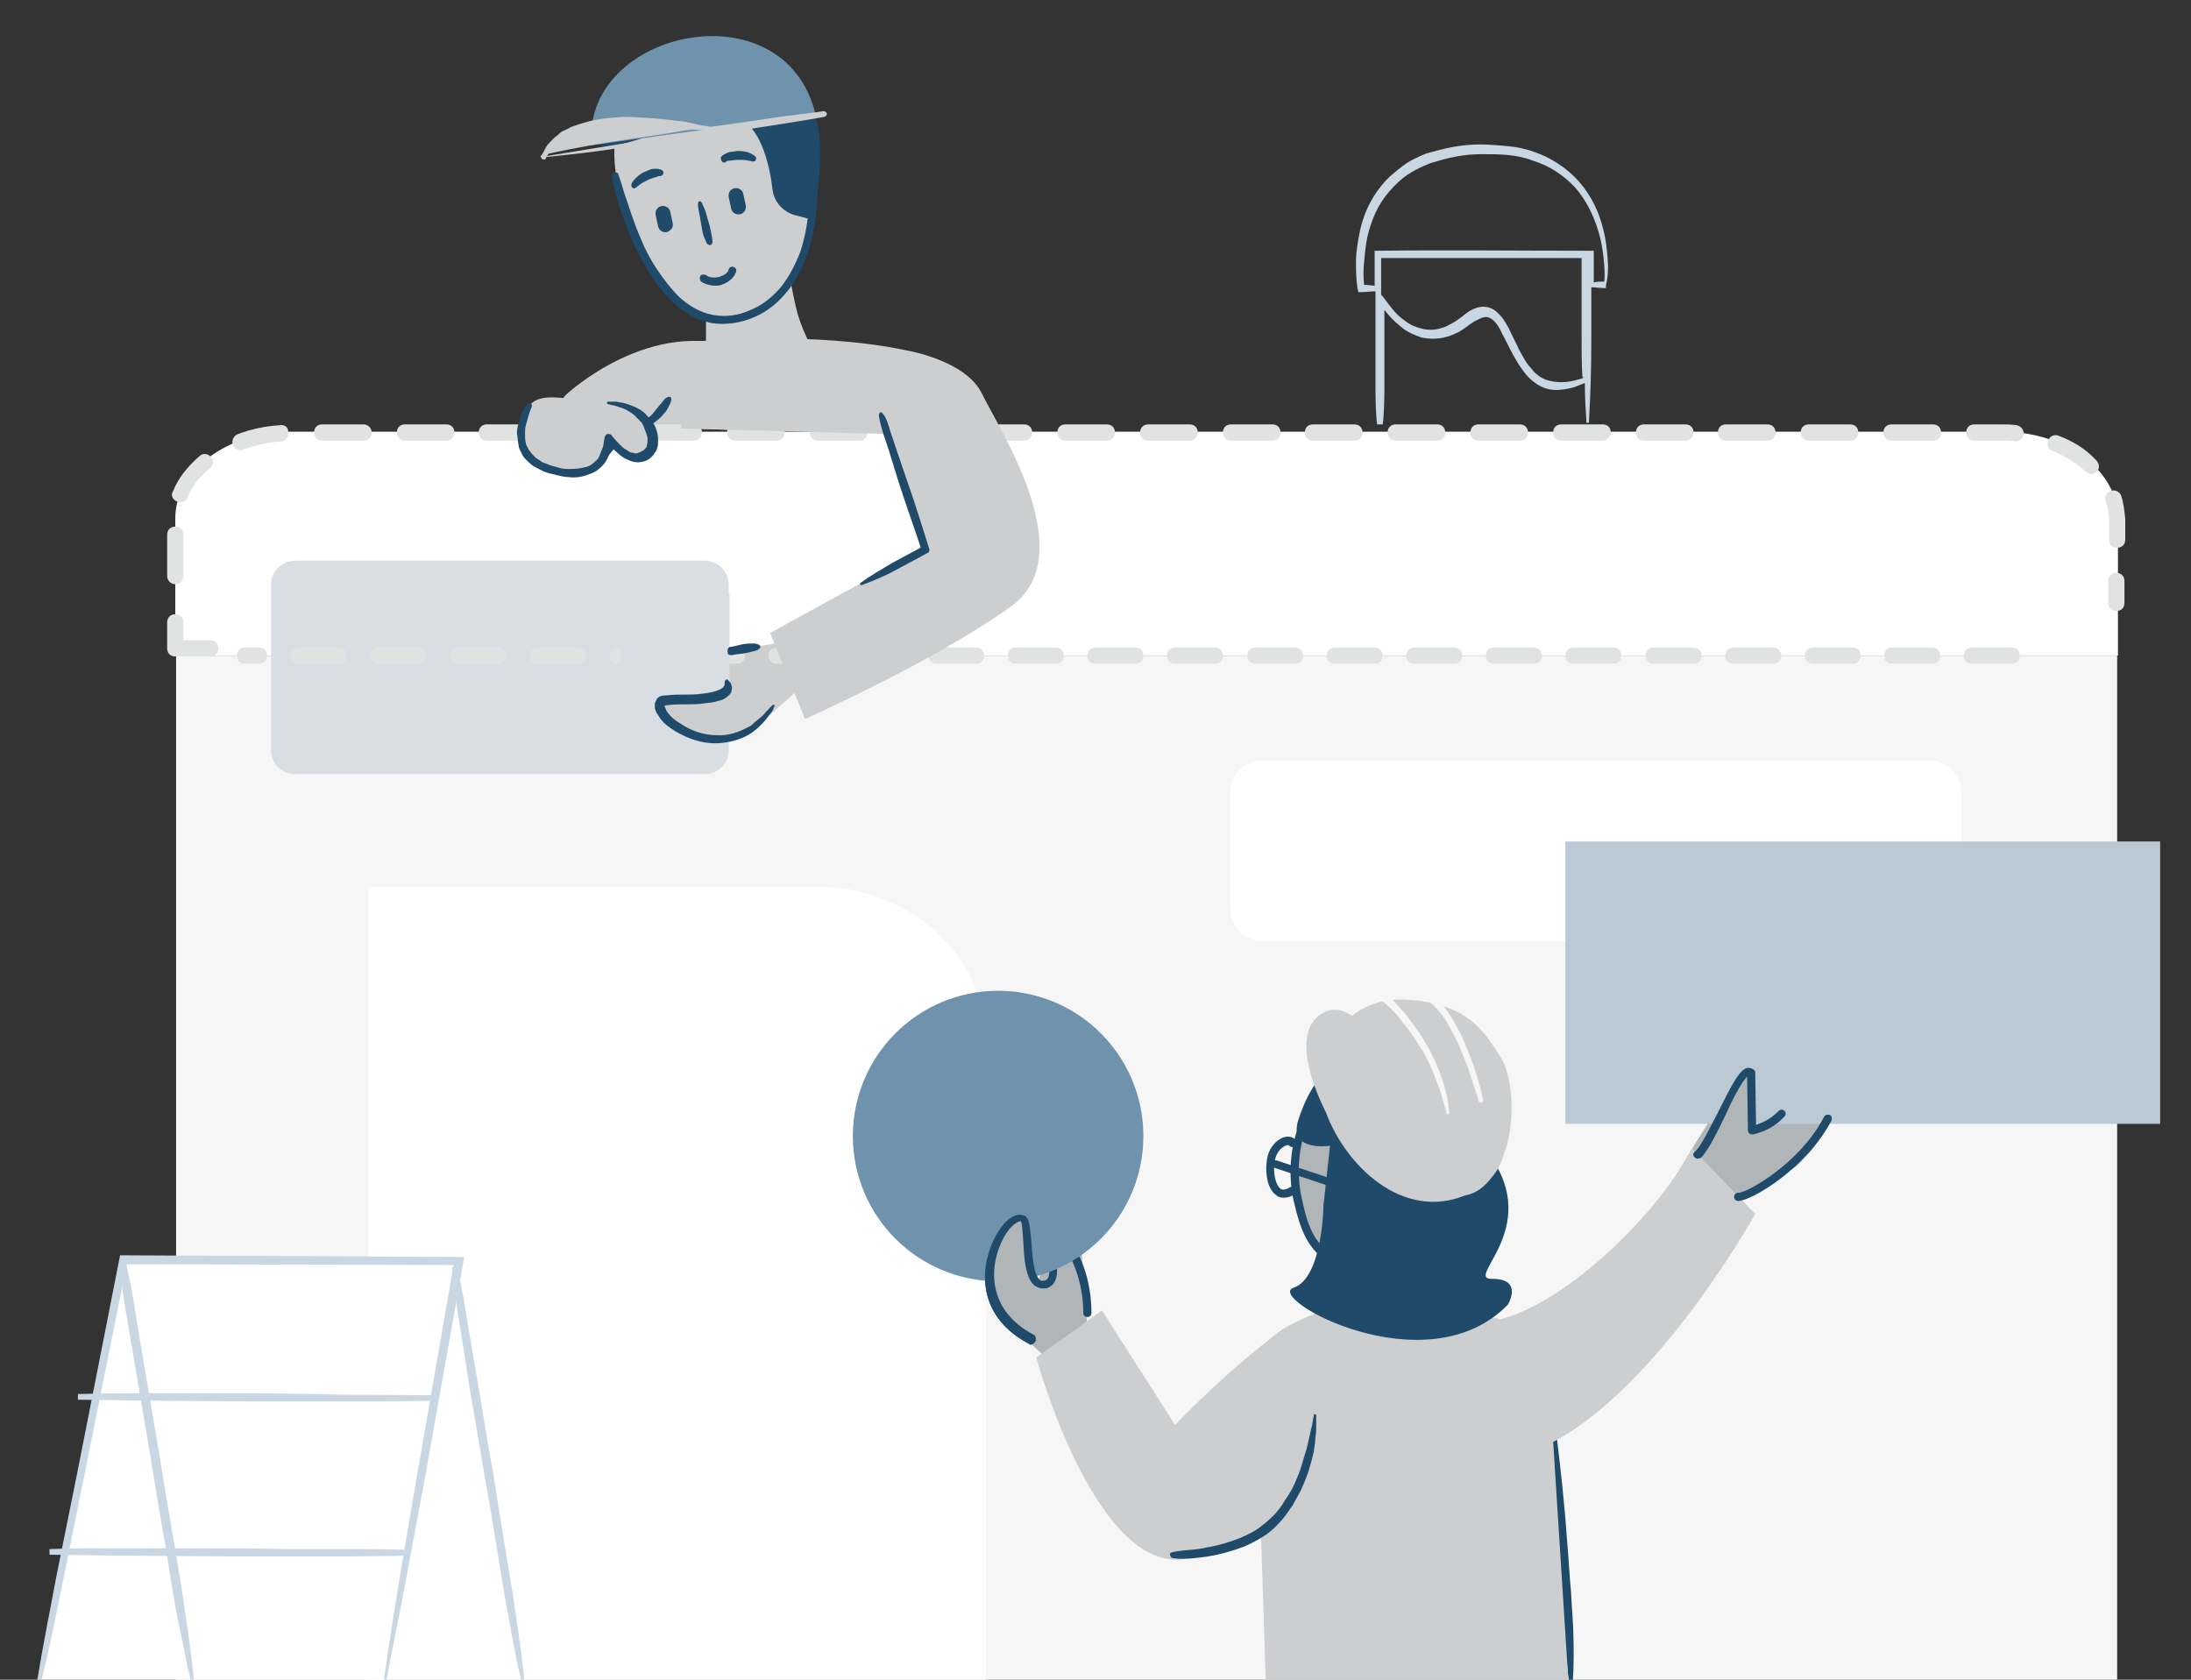 <svg id="Layer_1" xmlns="http://www.w3.org/2000/svg" viewBox="0 0 270 207"><rect x="0" y="0" width="270" height="207" fill="#333333" stroke="none"/><style>.st0{fill:#F6F6F6}.st1{fill:#fff}.st2{fill:#CCCED0}.st3{fill:#D8DEE4}.st4{fill:#CCCED0}.st5{fill:#204A69}.st6{fill:#E1E2E2}.st7{fill:#c9d7e2}.st8{fill:none}.st9{fill:#B0B5B8}.st12{fill:#204A69}.st13{fill:#204A69}</style><path class="st0" d="M21.7 207.4V80.8h239.2v126.6H21.7z"/><path class="st1" d="M21.6 80.8V63.9c0-5.9 6.4-10.7 14.3-10.7h210.8c7.9 0 14.3 4.8 14.3 10.7v16.9H21.6z"/><path class="st2" d="M69.8 48.6s10.5-9.8 21.6-5.5l1.9 10-24.9-.9s.5-2.9 1.4-3.6z"/><path class="st3" d="M89.8 92.4c0 1.7-1.3 3-3 3H36.4c-1.7 0-3-1.3-3-3V72.1c0-1.7 1.3-3 3-3h50.4c1.7 0 3 1.3 3 3v20.3z"/><path class="st4" d="M98.7 84.7l-4.6 4.1-5.7-4.6-4.3-.5.2-.8.4-1.2 5-1.4 9.2-1.6.9 5.8-1.1.2z"/><path class="st4" d="M89.2 84.9c.6 2.9-7.3.9-7.8 1.8-1.1 2 8.3 8.8 13.9.5M96.9 30.6s1 11.2 4 13.3L87 46.2v-8l9.9-7.6z"/><path class="st1" d="M237.7 93.7h-82.1c-2.2 0-4 1.8-4 4V112c0 2.2 1.8 4 4 4h82.1c2.2 0 4-1.8 4-4V97.7c0-2.2-1.8-4-4-4zM100.8 109.3H45.4V175.5h-.3v31.9h76.4V128.2c-.1-10.4-9.3-18.9-20.7-18.9z"/><path class="st5" d="M191.1 172.1s.2.5.3 1.5c.2 1 .3 2.3.5 4 .4 3.3.9 7.7 1.2 12.1.2 2.2.3 4.4.5 6.5.1 2.1.3 4 .3 5.7.1 3.3-.1 5.6-.1 5.6 0 .1-.1.2-.2.2s-.1-.1-.2-.1c0 0-.1-.6-.2-1.5 0-.5-.1-1.1-.2-1.7-.1-.7-.1-1.4-.2-2.3-.1-1.7-.2-3.6-.4-5.7s-.3-4.3-.5-6.5-.4-4.4-.6-6.5c-.2-2.1-.4-4-.6-5.6-.2-1.7-.3-3-.4-4-.1-1 0-1.5 0-1.5 0-.2.2-.3.4-.3.2-.2.4-.1.4.1z"/><path class="st6" d="M56 53.3c0-.6-.4-1-1-1h-5.1c-.6 0-1 .4-1 1s.4 1 1 1H55c.5 0 1-.4 1-1zM66.1 53.3c0-.6-.4-1-1-1H60c-.6 0-1 .4-1 1s.4 1 1 1h5.1c.6 0 1-.4 1-1zM44.8 52.3h-5.1c-.6 0-1 .4-1 1s.4 1 1 1h5.1c.6 0 1-.4 1-1s-.5-1-1-1zM147.6 53.3c0-.6-.4-1-1-1h-5.1c-.6 0-1 .4-1 1s.4 1 1 1h5.1c.5 0 1-.4 1-1zM167.9 53.3c0-.6-.4-1-1-1h-5.1c-.6 0-1 .4-1 1s.4 1 1 1h5.1c.6 0 1-.4 1-1zM157.8 53.3c0-.6-.4-1-1-1h-5.1c-.6 0-1 .4-1 1s.4 1 1 1h5.1c.5 0 1-.4 1-1zM34.5 52.4c-1.8.1-3.6.5-5.2 1.1-.5.2-.8.8-.6 1.3.1.4.5.7.9.7.1 0 .2 0 .3-.1 1.5-.5 3.1-.9 4.7-1 .6 0 1-.5.9-1.1.1-.6-.4-1-1-.9zM137.4 53.3c0-.6-.4-1-1-1h-5.1c-.6 0-1 .4-1 1s.4 1 1 1h5.1c.6 0 1-.4 1-1zM70.2 54.3h5.1c.6 0 1-.4 1-1s-.4-1-1-1h-5.1c-.6 0-1 .4-1 1s.5 1 1 1zM90.6 54.3h5.1c.6 0 1-.4 1-1s-.4-1-1-1h-5.1c-.6 0-1 .4-1 1s.4 1 1 1zM111 54.3h5.1c.6 0 1-.4 1-1s-.4-1-1-1H111c-.6 0-1 .4-1 1s.4 1 1 1zM100.8 54.3h5.1c.6 0 1-.4 1-1s-.4-1-1-1h-5.1c-.6 0-1 .4-1 1s.4 1 1 1zM121.1 54.3h5.1c.6 0 1-.4 1-1s-.4-1-1-1h-5.1c-.6 0-1 .4-1 1s.5 1 1 1zM80.4 54.3h5.1c.6 0 1-.4 1-1s-.4-1-1-1h-5.1c-.6 0-1 .4-1 1s.5 1 1 1zM21.8 61.8c.1 0 .3.1.4.1.4 0 .8-.2.9-.6.5-1.3 1.5-2.6 2.8-3.6.4-.4.5-1 .1-1.4-.4-.4-1-.5-1.4-.1-1.5 1.3-2.7 2.8-3.3 4.4-.3.4 0 1 .5 1.2zM21.6 72c.6 0 1-.4 1-1v-5.1c0-.6-.4-1-1-1s-1 .4-1 1V71c0 .5.4 1 1 1zM178.1 53.3c0-.6-.4-1-1-1H172c-.6 0-1 .4-1 1s.4 1 1 1h5.1c.6 0 1-.4 1-1zM208.7 53.3c0-.6-.4-1-1-1h-5.1c-.6 0-1 .4-1 1s.4 1 1 1h5.1c.5 0 1-.4 1-1zM248.5 52.4c-.6-.1-1.3-.1-1.9-.1h-3.3c-.6 0-1 .4-1 1s.4 1 1 1h3.3c.6 0 1.1 0 1.7.1h.1c.5 0 .9-.4 1-.9 0-.6-.4-1-.9-1.1zM238.2 52.3h-5.1c-.6 0-1 .4-1 1s.4 1 1 1h5.1c.6 0 1-.4 1-1s-.4-1-1-1zM228 54.3c.6 0 1-.4 1-1s-.4-1-1-1h-5.1c-.6 0-1 .4-1 1s.4 1 1 1h5.1zM217.8 54.3c.6 0 1-.4 1-1s-.4-1-1-1h-5.1c-.6 0-1 .4-1 1s.4 1 1 1h5.1zM198.5 53.3c0-.6-.4-1-1-1h-5.1c-.6 0-1 .4-1 1s.4 1 1 1h5.1c.5 0 1-.4 1-1zM260.8 70.6c-.6 0-1 .4-1 1v2.7c0 .6.4 1 1 1s1-.4 1-1v-2.7c0-.6-.4-1-1-1zM188.3 53.3c0-.6-.4-1-1-1h-5.1c-.6 0-1 .4-1 1s.4 1 1 1h5.1c.6 0 1-.4 1-1zM253.7 53.7c-.5-.2-1.1 0-1.3.6-.2.5 0 1.1.6 1.3 1.5.6 2.9 1.5 4 2.5.2.2.4.3.7.3.3 0 .5-.1.7-.3.4-.4.3-1-.1-1.4-1.3-1.4-2.8-2.3-4.6-3zM261.4 61.1c-.2-.5-.7-.8-1.3-.6-.5.2-.8.7-.6 1.3.2.7.4 1.5.4 2.2v2.5c0 .6.4 1 1 1s1-.4 1-1V64c-.1-1-.2-2-.5-2.9zM179.2 79.8h-4.9c-.6 0-1 .4-1 1s.4 1 1 1h4.9c.6 0 1-.4 1-1s-.4-1-1-1zM51.5 79.8h-4.9c-.6 0-1 .4-1 1s.4 1 1 1h4.9c.6 0 1-.4 1-1s-.4-1-1-1zM41.7 79.8h-4.9c-.6 0-1 .4-1 1s.4 1 1 1h4.9c.6 0 1-.4 1-1s-.4-1-1-1zM31.9 79.8h-1.7c-.6 0-1 .4-1 1s.4 1 1 1h1.7c.6 0 1-.4 1-1s-.4-1-1-1zM61.4 79.8h-4.9c-.6 0-1 .4-1 1s.4 1 1 1h4.9c.6 0 1-.4 1-1s-.5-1-1-1zM247.9 79.8H243c-.6 0-1 .4-1 1s.4 1 1 1h4.9c.6 0 1-.4 1-1s-.4-1-1-1zM238.1 79.8h-4.9c-.6 0-1 .4-1 1s.4 1 1 1h4.9c.6 0 1-.4 1-1s-.4-1-1-1zM228.3 79.8h-4.9c-.6 0-1 .4-1 1s.4 1 1 1h4.9c.6 0 1-.4 1-1s-.4-1-1-1zM218.5 79.8h-4.9c-.6 0-1 .4-1 1s.4 1 1 1h4.9c.6 0 1-.4 1-1s-.5-1-1-1zM139.9 79.8H135c-.6 0-1 .4-1 1s.4 1 1 1h4.9c.6 0 1-.4 1-1s-.4-1-1-1zM130.1 79.8h-4.9c-.6 0-1 .4-1 1s.4 1 1 1h4.9c.6 0 1-.4 1-1s-.4-1-1-1zM198.8 79.8h-4.9c-.6 0-1 .4-1 1s.4 1 1 1h4.9c.6 0 1-.4 1-1s-.4-1-1-1zM149.7 79.8h-4.9c-.6 0-1 .4-1 1s.4 1 1 1h4.9c.6 0 1-.4 1-1s-.4-1-1-1zM189 79.8h-4.9c-.6 0-1 .4-1 1s.4 1 1 1h4.9c.6 0 1-.4 1-1s-.4-1-1-1zM169.4 79.8h-4.9c-.6 0-1 .4-1 1s.4 1 1 1h4.9c.6 0 1-.4 1-1s-.5-1-1-1zM159.6 79.8h-4.9c-.6 0-1 .4-1 1s.4 1 1 1h4.9c.6 0 1-.4 1-1s-.5-1-1-1zM110.5 79.8h-4.9c-.6 0-1 .4-1 1s.4 1 1 1h4.9c.6 0 1-.4 1-1s-.5-1-1-1zM81 79.8h-4.9c-.6 0-1 .4-1 1s.4 1 1 1H81c.6 0 1-.4 1-1s-.4-1-1-1zM120.3 79.8h-4.9c-.6 0-1 .4-1 1s.4 1 1 1h4.9c.6 0 1-.4 1-1s-.5-1-1-1zM90.8 79.8h-4.9c-.6 0-1 .4-1 1s.4 1 1 1h4.9c.6 0 1-.4 1-1s-.4-1-1-1zM71.2 79.8h-4.9c-.6 0-1 .4-1 1s.4 1 1 1h4.9c.6 0 1-.4 1-1s-.5-1-1-1zM208.7 79.8h-4.9c-.6 0-1 .4-1 1s.4 1 1 1h4.9c.6 0 1-.4 1-1s-.5-1-1-1zM100.6 79.8h-4.9c-.6 0-1 .4-1 1s.4 1 1 1h4.9c.6 0 1-.4 1-1s-.4-1-1-1zM25.9 78.9h-3.3v-2.2c0-.6-.4-1-1-1s-1 .4-1 1v3.2c0 .6.4 1 1 1h4.3c.6 0 1-.4 1-1s-.4-1-1-1z"/><g><path class="st1" d="M5 207.1l10.3-51.7 41.3.1-9.1 51.7"/><path class="st7" d="M4.6 207c.7-4.3 1.6-8.7 2.4-13l2.6-12.9 5.1-25.9.1-.5h.5l41.3.2h.6l-.1.6-4.6 25.9-2.4 12.9c-.8 4.3-1.7 8.6-2.5 12.9l-.3-.1c.6-4.3 1.3-8.7 2-13l2.2-12.9 4.5-25.9.5.6-41.3-.1.5-.4-5.2 25.9-2.6 12.9c-.9 4.3-1.7 8.6-2.8 12.9l-.5-.1z"/><path class="st7" d="M46.7 171.9c-2.1 0-4.5 0-7-.1-2.6 0-5.3-.1-8.1-.1H16.5c-4.1 0-6.9.1-6.9.1v.7s2.7 0 6.9.1c4.1 0 9.6.1 15.1.1h15.1c4.1 0 6.9-.1 6.9-.1v-.7c0 .1-2.8 0-6.9 0zM36.4 190.9c-2.6 0-5.4-.1-8.1-.1H13c-4.2 0-6.9.1-6.9.1v.7s2.8 0 6.9.1c4.2 0 9.7.1 15.3.1h15.2c4.2 0 6.9-.1 6.9-.1v-.7s-2.8-.1-6.9-.1h-7.1z"/></g><g><path class="st9" d="M206.6 144.8s7.4-13 9.3-12.6l.1 7c2.4-.8 4.3-2.6 5.3-4.9 2.3-4.2 8.8 1.2 0 9.5-9.2 4.7-12 7.3-12 7.3m-32.6 1.8v10.7l-10.1-.5V156s-8.4-2.4-7-12.4l1.1-5.8"/></g><g><path class="st9" d="M130.3 168.6l-4.9-4.5 4.2-10.5 3.6-.6.8 10.8-3.7 4.8z"/></g><g><path class="st5" d="M127 165.7c-.1 0-.2 0-.2-.1-6.1-3.2-6.2-8.8-4.4-12.7 1.1-2.3 2.6-3.6 3.8-3.1.6.2.7 1.1.9 3.2.1 1.7.3 4.3 1.1 4.8.1.1.3.1.6 0 .6-.2.6-1.3.4-2.7-.1-1.3-.3-2.7.9-2.9.5-.1.9.1 1.4.5 1.5 1.3 3 4.9 3 9.1 0 .3-.2.5-.5.5s-.5-.2-.5-.5c0-3.7-1.4-7.2-2.7-8.3-.2-.2-.5-.3-.6-.3-.2 0-.1 1.2 0 1.8.1 1.4.3 3.2-1.1 3.7-.7.2-1.2 0-1.5-.1-1.2-.8-1.4-3.3-1.5-5.6-.1-.9-.1-2.1-.3-2.4-.5-.1-1.6.8-2.4 2.6-1.6 3.5-1.5 8.5 4 11.4.2.1.3.4.2.7-.2.3-.4.4-.6.4zm-1.3-15c.1 0 .1 0 0 0 .1 0 .1 0 0 0z"/></g><g><circle cx="123" cy="140" r="17.9" fill="#6F93AD"/></g><g><path d="M192.9 103.7h73.3v34.8h-73.3v-34.8z" fill="#BBC9D5"/></g><g><path class="st5" d="M167.1 160.8c-.2 0-.5-.2-.5-.4l-.5-4.1c-4.7-.9-5.8-4.5-6.7-8.4-1.4-6.6 1.2-14.3 8-16 5.2-1.2 9.8.7 11.2 4.6 1.5 4 2.8 7.8 2.8 9.1 0 .3-.2.5-.5.5s-.5-.2-.5-.5c0-1.3-1.7-6-2.7-8.8-1.2-3.5-5.4-5.1-10.1-4-6.2 1.5-8.5 8.7-7.2 14.8.8 3.8 1.8 7 6.2 7.7.2 0 .4.2.4.4l.5 4.4c.1.5-.1.7-.4.7z"/></g><g><path class="st9" d="M128.8 158.3c-3 1-1.9-7.7-2.9-8.1-2.3-.9-8.4 10 1.1 14.9"/><path class="st5" d="M127 165.7c-.1 0-.2 0-.2-.1-6.1-3.2-6.2-8.8-4.4-12.7 1.1-2.3 2.6-3.6 3.8-3.1.6.2.7 1.1.9 3.2.1 1.7.3 4.3 1.1 4.8.1.1.3.1.6 0s.5.1.6.3-.1.5-.3.6c-.7.2-1.2 0-1.5-.2-1.2-.8-1.4-3.3-1.5-5.6-.1-.9-.1-2.1-.3-2.4-.5 0-1.6.8-2.4 2.6-1.6 3.5-1.5 8.5 4 11.4.2.1.3.4.2.7-.2.4-.4.5-.6.5zm-1.2-15z"/></g><g><path class="st2" d="M216.3 149.6l-7.8-8.1c-3.8 7.6-15.2 19-23.7 21.1-.2-.1-.4-.2-.6-.2-2.8-1-18.4-2.1-22.2-.5-2.4 1-4 1.8-5.1 2.8-4.3 3.3-8.3 7-12.1 10.9l-9-14.1-8.1 5.8s6.9 25.4 17.6 24.9c3.5-.3 7-1.2 10.1-2.8l.6 18.2h37.3l-1.9-29.9c13.2-7 24.9-28.1 24.9-28.1z"/></g><g><path class="st9" d="M209.2 142.3c1.9-1.6 5.3-11.6 6.6-10.1l.1 7c1.4-.3 2.7-1 3.6-2"/><path class="st5" d="M209.2 142.8c-.1 0-.3-.1-.4-.2-.2-.2-.2-.5.1-.7.7-.6 1.8-2.9 2.8-4.8 1.7-3.4 2.7-5.4 3.7-5.5.3 0 .6.1.8.3.1.1.1.2.1.3l.1 6.4c1.1-.3 2-.9 2.8-1.7.2-.2.5-.2.7 0 .2.2.2.5 0 .7-1 1.1-2.4 1.9-3.9 2.2-.1 0-.3 0-.4-.1-.1-.1-.2-.2-.2-.4l-.1-6.6c-.7.6-2 3.2-2.7 4.8-1.1 2.3-2.2 4.4-3 5.2-.2 0-.3.1-.4.1z"/></g><g><path class="st5" d="M214.2 148c-.3 0-.5-.2-.5-.5s.2-.5.5-.5c1.1 0 7.6-3.6 10.6-9.4.1-.2.4-.3.7-.2.2.1.3.4.2.7-3.2 6-9.9 9.9-11.5 9.9z"/></g><g><path class="st12" d="M160 138c-1.3 4 3.9 3.2 3.9 3.2l-.8 7.3c0 1.7 1 3.3 2.5 4.2 2.2 1.2 5.5 3.2 9.7 2.3 8.4-1.9 8.3-21.2 2.1-23.5-6.9-2.5-14.1-3.8-17.4 6.5z"/></g><g><path class="st5" d="M158.2 147.6c-.4 0-.7-.1-.9-.3-1.1-.7-1.4-2.6-1.2-4.2.2-1.8 1.4-2.8 2.3-3 .6-.1 1.1.1 1.3.5.1.2.1.5-.2.7-.2.1-.5.1-.7-.2 0 0-.2 0-.4.1-.5.2-1.1.8-1.3 1.8h.2l7.8 2.6c.3.1.4.4.3.6s-.4.4-.6.3l-7.8-2.6c0 1.2.3 2.2.8 2.6.3.2.7.1 1.2-.2.2-.1.5-.1.7.1.1.2.1.5-.1.7-.5.4-1 .5-1.4.5z"/></g><g><path class="st7" d="M56.3 156.1s.2.8.5 2.2c.3 1.4.6 3.4 1 5.8s.9 5.2 1.4 8.2c.5 3 1 6.2 1.6 9.4.5 3.2 1 6.4 1.5 9.4s1 5.8 1.3 8.2c.4 2.4.6 4.4.8 5.8.2 1.4.2 2.2.2 2.2l-.3.1s-.2-.8-.5-2.2c-.3-1.4-.7-3.4-1.1-5.8-.5-2.4-.9-5.2-1.4-8.2-.5-3-1-6.2-1.6-9.4-.5-3.2-1.1-6.4-1.6-9.4s-.9-5.8-1.3-8.2c-.4-2.4-.7-4.4-.9-5.8-.2-1.4-.2-2.2-.2-2.2l.6-.1z"/></g><g><path class="st7" d="M15.5 155.6s.2.8.5 2.2c.3 1.4.6 3.4 1 5.9.4 2.4.9 5.3 1.4 8.3.5 3 1.1 6.3 1.6 9.5s1.1 6.5 1.6 9.5 1 5.9 1.3 8.3c.4 2.4.6 4.5.8 5.9.2 1.4.2 2.2.2 2.2l-.3.1s-.2-.8-.5-2.2c-.3-1.4-.7-3.4-1.2-5.8s-.9-5.3-1.4-8.3c-.5-3-1.1-6.3-1.6-9.5s-1.1-6.5-1.6-9.5-1-5.9-1.4-8.3c-.4-2.4-.8-4.4-.9-5.9-.2-1.4-.2-2.2-.2-2.2l.7-.2z"/></g><g><path class="st12" d="M163.1 148.5s-.1 9-3.7 10.2c-3.6 1.2 16.3 12.4 26.4 2.1 0 0 2-3.2-1.9-3.2-3.6.1 6.2-6.1-.3-15.2l-20.5 6.1z"/></g><path class="st2" d="M185.1 130.6c-2.2-3.7-4.5-7-11.8-7.4-3-.2-5.2.8-6.7 2-1.1-.8-2.4-1.1-3.7-.3-4.3 2.6-.1 11 .5 12.2 2.4 6.5 9.4 13.4 17.2 10.2 1.3-.2 2.4-1.1 3.3-2.3.7-.8 1.1-1.7 1.4-2.7.1-.4.3-.8.4-1.2 1-3.7.6-8.4-.6-10.5z"/><path class="st0" d="M181.8 132c-.4-1.3-.9-2.5-1.4-3.7-.5-1.2-1.2-2.4-1.9-3.5-.8-1.1-1.7-2.2-3.2-2.7h-.2l-5.2-.1h-1.3l1.1.8c.2.2.5.4.8.7.3.2.5.5.8.7.5.5 1 1 1.4 1.6.5.6.9 1.1 1.3 1.7l.6.9.6.9c.4.6.7 1.3 1 1.9.3.7.6 1.3.8 2 .1.3.3.7.4 1l.3 1 .6 2.1h.3c-.1-.7-.1-1.5-.3-2.2-.2-.7-.3-1.4-.6-2.1-.2-.7-.5-1.4-.8-2.1-.3-.7-.6-1.3-1-2-.2-.3-.4-.6-.6-1l-.6-.9c-.4-.6-.9-1.2-1.3-1.8-.5-.6-1-1.1-1.5-1.7l-.7-.7 3.9.1c1.1.4 1.9 1.3 2.7 2.3.7 1 1.3 2.2 1.9 3.4.5 1.2 1 2.4 1.4 3.6.4 1.2.8 2.5 1.2 3.7l.5-.1c-.2-1.3-.6-2.6-1-3.8z"/><g><path class="st4" d="M100 23.8c.2 11.6-6.6 15-9.2 15.6-4.8 1-11.9-5.4-14.1-14.7 0 0-6.5-17.3 13.7-16.5 7.7.3 9.6 15.6 9.6 15.6z"/><path class="st13" d="M76.2 21.5s.3.8.7 2.2c.5 1.4 1.1 3.5 2.1 5.8.5 1.2 1.1 2.4 1.9 3.6.8 1.2 1.7 2.4 2.8 3.5 1.1 1 2.5 1.9 4.1 2.2 1.5.3 3.2.1 4.7-.6 1.5-.6 2.8-1.7 3.8-2.9 1-1.3 1.7-2.7 2.3-4.2 1-3 1.2-6 1.2-8.5s-.3-4.7-.5-6.1c-.1-.7-.2-1.3-.3-1.7.1-.6 0-.8 0-.8 0-.1 0-.2.1-.2s.2 0 .2.1c0 0 .3.8.6 2.3.2.7.3 1.6.5 2.7.2 1 .3 2.2.3 3.5.1 2.6-.1 5.7-1.2 8.9-.6 1.6-1.3 3.1-2.4 4.5-1.1 1.4-2.5 2.6-4.2 3.3-1.6.7-3.5 1-5.3.7-1.8-.4-3.4-1.3-4.6-2.5-1.2-1.1-2.2-2.4-3-3.7-.8-1.3-1.4-2.6-2-3.7-1-2.4-1.7-4.5-2.1-5.9-.4-1.5-.5-2.3-.5-2.3 0-.2.1-.3.3-.4.3-.1.5 0 .5.2z"/><path class="st13" d="M82.9 8.5c-7.4 1.7-11.6 6.6-9.4 9.1 2 2.2 14.3-5.2 18-2.8 2.4 1.5 3.4 5.8 3.7 8.6.2 1.6 1.5 2.9 3.1 3.2l1.9.5c2-10.8 2.1-23.2-17.3-18.6zM86.5 25s.1.3.3.7c.2.4.3 1 .5 1.6.2.6.3 1.2.4 1.7.1.5.1.8.1.8 0 .2-.1.4-.3.4-.2 0-.3-.1-.4-.2 0 0-.1-.3-.3-.7-.2-.4-.3-1.1-.4-1.7-.1-.6-.2-1.2-.3-1.7-.1-.5-.1-.8-.1-.8 0-.1.1-.3.2-.3.2 0 .2.1.3.2z"/><path class="st12" d="M82.2 28.6c-.5.1-1-.2-1.1-.7l-.3-1.4c-.1-.5.2-1 .7-1.1.5-.1 1 .2 1.1.7l.3 1.4c.1.5-.2.9-.7 1.1zM91.2 26.4c-.5.1-1-.2-1.1-.7l-.3-1.4c-.1-.5.2-1 .7-1.1.5-.1 1 .2 1.1.7l.3 1.4c.1.5-.2 1-.7 1.1z"/><path class="st13" d="M88.1 35.2c-.6 0-1.3-.2-1.7-.5-.2-.2-.2-.5-.1-.7s.5-.2.7-.1c.4.3 1 .4 1.7.2.6-.2 1-.5 1.1-.9.1-.3.4-.4.6-.3.3.1.4.4.3.6-.2.7-.9 1.3-1.8 1.6-.2.1-.5.1-.8.1zM88.9 19.3l.1-.1c.1-.1.3-.2.5-.3.2-.1.4-.2.7-.2.2 0 .5-.1.8-.1.5 0 1.1.1 1.5.3.4.2.6.4.6.4.1.1.1.3 0 .5-.1.1-.2.1-.4.1 0 0-.2-.1-.5-.1-.3-.1-.7-.1-1.2-.1-.4 0-.9.1-1.2.1-.2 0-.3.1-.3.1-.1 0-.1.1-.1.1-.2.1-.4 0-.5-.2-.1-.3-.1-.4 0-.5zM81.4 21.7h-.2s-.1 0-.3.1c-.3.1-.7.2-1.1.4-.4.2-.8.4-1 .6-.3.2-.4.3-.4.3-.1.1-.3.2-.5 0-.1-.1-.1-.2-.1-.4 0 0 .1-.3.4-.6.3-.3.7-.7 1.2-.9.2-.1.5-.2.7-.3.2-.1.5-.1.7-.1.2 0 .4 0 .6.1.1 0 .2.1.2.1.2.1.2.3.1.5-.1.1-.2.2-.3.2z"/><path d="M72.9 17.9c-1.3-14.2 23.8-19.7 27.6-3.8" fill="#6F93AD"/><path class="st2" d="M66.9 19.1s2.1-.5 5.4-1.1c1.6-.3 3.5-.6 5.5-.9 2-.3 4.2-.6 6.4-1 4.3-.6 8.7-1.2 11.9-1.7 3.3-.4 5.4-.7 5.4-.7.2 0 .3.1.4.3 0 .2-.1.3-.3.4 0 0-2.2.4-5.4.9s-7.6 1.2-11.9 1.8c-2.2.3-4.3.6-6.4.9-2 .3-3.9.6-5.6.8-3.3.4-5.5.6-5.5.6-.1 0-.2-.1-.2-.2.1 0 .2-.1.3-.1zM87.8 15.9c-6.8-1.1-18.1-2.7-20.9 3.4"/><path class="st2" d="M87.8 16.1s-1.4 0-3.5-.3c-1-.1-2.3-.2-3.6-.3-1.3-.1-2.7-.2-4.1-.1-.7 0-1.4.1-2 .1-.7.1-1.3.2-1.9.3-.3.1-.6.1-.9.2-.3.1-.6.2-.8.3-.3.1-.5.2-.8.3-.2.1-.5.2-.7.4-.4.3-.8.5-1 .8-.3.3-.6.5-.7.8-.3.5-.5.8-.5.8v.1c-.1.2-.3.2-.5.1-.1-.1-.2-.3-.1-.4 0 0 .2-.3.5-.9.1-.3.4-.6.7-.9.3-.4.7-.6 1.1-1 .2-.2.5-.3.7-.4.3-.1.5-.3.8-.4l.9-.3c.3-.1.6-.2 1-.3.7-.2 1.4-.3 2.1-.4.7-.1 1.4-.1 2.1-.2 1.4 0 2.9.1 4.2.2 1.3.1 2.6.3 3.6.4.5.1 1 .2 1.4.3.4.1.8.2 1.1.2.6.1.9.2.9.2.1 0 .2.1.1.3l-.1.1z"/></g><g><path class="st4" d="M65.3 49.9s-3.4 6.1 1.5 7.5c4.9 1.4 6.2 1.1 7.1-.5 1.4-2.5.1-3.9 2.1-1.8 2 2.2 4.3 1.8 3.9-1.2-.4-3-2.5-4.2-6.8-4.5-4.1-.3-6.4-1-7.8.5z"/></g><g><path class="st13" d="M65.5 50.2c-.3.7-.5 1.5-.7 2.2-.1.4-.1.7-.1 1.1 0 .4 0 .7.1 1.1 0 .2.1.3.2.5s.1.3.3.5c.2.3.4.5.7.8l.9.6c.4.1.7.3 1.1.4l1.1.3c.4.1.7.1 1.1.1.8 0 1.5-.1 2.2-.3.3-.1.6-.3.9-.6.3-.2.5-.5.6-.8l.2-.5.2-.5c.1-.3.1-.7.2-1.1v-.1c.1-.3.3-.5.6-.4.1 0 .3.1.3.2.4.5.8.9 1.2 1.3.2.2.5.4.7.5.2.2.5.3.7.3.2.1.5.1.7 0l.6-.3.2-.2.1-.1c.1-.1.1-.2.1-.3.1-.2.1-.5.1-.8 0-.3-.1-.5-.2-.8-.1-.3-.2-.5-.3-.8l-.2-.4-.3-.3-.6-.6c-.2-.2-.5-.4-.7-.5-.3-.2-.5-.3-.8-.4l-.9-.3-.9-.2c-.1 0-.1-.1-.1-.2s.1-.1.2-.1h1c.3.1.7.1 1 .2.6.2 1.3.4 1.9.8.3.2.6.4.8.7l.4.4.3.4c.2.3.4.6.5 1 .1.3.2.7.2 1.1 0 .4 0 .8-.1 1.1-.1.2-.1.4-.3.6l-.2.3-.2.2c-.3.3-.6.5-1.1.6-.4.1-.8.1-1.2 0-.4-.1-.7-.3-1-.4-.3-.2-.6-.4-.8-.6-.5-.4-1-.9-1.4-1.5l1-.3c-.1.4-.1.9-.2 1.3l-.5.6-.3.6c-.2.4-.5.8-.9 1.1-.3.3-.8.6-1.2.7-.9.4-1.8.5-2.6.4-.4 0-.9-.1-1.3-.2l-1.2-.3c-.4-.1-.8-.3-1.2-.5-.4-.2-.8-.4-1.1-.7-.3-.3-.7-.6-.9-1l-.3-.6c-.1-.2-.2-.4-.2-.7-.1-.4-.1-.9-.2-1.4 0-.4.1-.9.2-1.3s.3-.8.4-1.2c.2-.4.4-.8.7-1.1.1-.1.3-.2.5 0 0 .1.1.3 0 .4z"/></g><g><path class="st13" d="M79.6 51.8s0-.1.1-.2.2-.1.3-.2c.3-.2.6-.6.9-1 .2-.2.3-.4.5-.6.2-.2.3-.4.4-.5.2-.3.6-.4.6-.4.1 0 .2 0 .3.1 0 0 .1.3-.1.7-.2.4-.4.9-.8 1.3-.3.4-.8.8-1.2 1.1-.2.1-.3.2-.5.3h-.3c-.2.1-.4 0-.4-.2-.1-.2 0-.3.2-.4z"/></g><g><path class="st5" d="M144.4 191.3s.4-.1 1.2-.2c.7-.1 1.8-.1 3.1-.4 1.3-.2 2.7-.6 4.2-1.2.7-.3 1.5-.7 2.1-1.1.7-.5 1.3-1 1.9-1.6.6-.6 1.1-1.3 1.5-2 .5-.7.9-1.4 1.2-2.1.3-.7.6-1.4.8-2.1.2-.7.4-1.4.6-2 .3-1.2.5-2.3.7-3 .1-.7.2-1.2.2-1.2 0-.1.1-.2.2-.1.1 0 .1.1.1.2v1.2c0 .4 0 .9-.1 1.4 0 .5-.1 1.1-.2 1.8-.3 1.3-.7 2.8-1.4 4.3-.3.8-.8 1.5-1.2 2.3-.5.7-1 1.5-1.6 2.1-.6.7-1.3 1.3-2.1 1.8s-1.6.9-2.3 1.2c-1.6.6-3.1 1-4.4 1.2-1.3.2-2.4.3-3.2.3-.8 0-1.2-.1-1.2-.1-.2 0-.3-.2-.3-.4-.1-.1 0-.2.2-.3z"/></g><g><path class="st2" d="M85.7 42.1s14.4-1.4 26.1 1.1c0 0 7.2 1.2 9.2 5.3 2.3 4.7 12.4 20 3.5 26.3-9.5 6.8-25.3 13.8-25.3 13.8L94.9 78l17.7-9.7s1.4-.8.8-2.5c-.9-3-3.8-12.3-3.8-12.3l-25.7-.7 1.8-10.7z"/></g><g><path class="st4" d="M87 42s-6.3 6.1 1 6.1 11.5-6.3 11.5-6.3-1.7-3.7-1.9-5.6l-4.2 4.5L87 42z"/></g><g><path class="st13" d="M108.9 51.1c.4.6.6 1.3.8 2l.7 2.1 1.4 4.1c1 2.8 1.8 5.5 2.7 8.3.1.2 0 .5-.3.6l-3.9 2.1c-1.3.7-2.7 1.3-4.1 1.8-.1 0-.2 0-.2-.1s0-.2.1-.2c1.2-.9 2.5-1.6 3.8-2.4l3.9-2.1-.2.6c-.9-2.8-1.9-5.5-2.8-8.3l-1.3-4.2-.7-2.1c-.2-.7-.4-1.4-.5-2.1 0-.2.1-.4.3-.4l.3.3z"/></g><path class="st7" d="M198.1 31.7c-.1-1.1-.2-2.2-.5-3.3-.5-2.2-1.5-4.3-3-6-1.5-1.7-3.5-3-5.6-3.7-1.1-.4-2.2-.6-3.3-.7-1.2-.1-2.2-.2-3.3-.2-1.1 0-2.2.1-3.3.3-1.1.2-2.2.5-3.3.8-1 .4-2.1.9-3 1.6-.9.7-1.8 1.4-2.5 2.3-1.5 1.8-2.4 3.9-2.8 6.1-.2 1.1-.4 2.2-.4 3.3 0 1.1 0 2.2.2 3.4l.1.4h.4c.6 0 1.1-.1 1.7-.1v11.2c0 1.7 0 3.5.2 5.2h.7c.2-1.7.2-3.5.2-5.2v-8.9c.2.2.4.5.6.7.4.5 1 1 1.6 1.5.6.5 1.5.9 2.4 1.2 1 .2 2.1.2 3.1-.1.5-.1 1-.4 1.5-.6.5-.3.9-.6 1.3-.9l.6-.4.6-.3c.4-.2.8-.3 1.1-.2.7.2 1.3 1.1 1.7 2 .5.9.9 1.8 1.4 2.7.5.9 1 1.7 1.6 2.4.6.7 1.4 1.3 2.2 1.6.8.3 1.6.3 2.3.2.7-.1 1.2-.2 1.7-.4.4-.2.8-.3 1-.4 0 1.6.1 3.3.2 4.9h.3c.2-3.4.3-6.8.3-10.3v-6.4c.5 0 1.1.1 1.6.1h.2v-.3c.3-1.3.3-2.4.2-3.5zM195 46.6c-.2.1-.6.2-1 .3-.4.1-1 .2-1.6.2-.6 0-1.3-.1-1.9-.3-.7-.3-1.3-.7-1.8-1.4-.6-.6-1-1.4-1.5-2.3-.4-.9-.9-1.8-1.3-2.7-.3-.5-.5-.9-.9-1.4-.4-.4-.8-.9-1.5-1.1-1.4-.4-2.6.5-3.3 1.1-.4.3-.8.6-1.2.8-.4.2-.8.5-1.3.6-.8.3-1.7.3-2.5.1-.8-.2-1.5-.5-2.1-1-.6-.4-1.1-.9-1.5-1.4-.4-.5-.7-.9-1-1.3-.1-.2-.3-.3-.4-.5v-4.5h24.7v9.7c0 1.6 0 3.3.1 4.9.2.2.1.2 0 .2zm.6-15.7c-8.6 0-17.2-.1-25.7 0h-.5v4.3c-.4 0-.9-.1-1.3-.1-.1-.9-.1-1.9 0-2.8.1-1.1.2-2.1.4-3.1.5-2.1 1.3-4 2.7-5.6.7-.8 1.4-1.5 2.3-2.1.9-.6 1.8-1 2.8-1.4 1-.3 2-.6 3.1-.8 1-.2 2.1-.3 3.2-.3 1 0 2.2 0 3.2.1s2.1.3 3.1.7c2 .6 3.8 1.8 5.2 3.3 1.4 1.6 2.3 3.5 2.9 5.5.3 1 .5 2.1.6 3.1.1 1 .2 2 .1 3-.4 0-.9 0-1.3.1v-3.9h-.8z"/><g><path class="st3" d="M76.5 73.2h13.4v12.2H76.5z"/></g><g><path class="st5" d="M90.1 84.3s0 .1.1.3c0 .3 0 .8-.4 1.1-.4.4-.8.6-1.4.7-.5.2-1.1.2-1.8.3-.6.1-1.3.1-2.1.1-.7 0-1.5 0-2.2.1-.2 0-.4.1-.5.1 0 0-.1 0 0 0l.1-.1v-.1.2s0 .1.1.3c.1.1.1.3.2.4.4.6 1 1.1 1.7 1.5 1.3.9 2.9 1.4 4.4 1.4 1.5.1 2.8-.4 3.9-1 .3-.1.5-.3.7-.5.2-.2.4-.3.6-.5.4-.3.7-.6.9-.9.3-.2.4-.5.6-.6l.2-.2c.1-.1.2-.1.2 0 .1.1.1.1 0 .2 0 0-.1.1-.1.3-.1.2-.2.4-.5.7-.2.3-.5.7-.9 1.1-.4.4-.8.8-1.4 1.2-1.1.7-2.7 1.2-4.4 1.2-1.7 0-3.4-.6-4.9-1.5-.8-.5-1.5-1-2-1.8-.1-.2-.3-.4-.4-.7 0-.1-.1-.2-.1-.4v-.5c0-.1 0-.1.1-.2v-.1c.1-.1.1-.1.1-.2.1-.2.2-.2.3-.3.1-.1.2-.1.2-.1.3-.1.5-.1.7-.1.8-.1 1.6-.1 2.3-.1.7 0 1.4 0 2-.1 1.2-.1 2.2-.4 2.6-.7.2-.1.2-.3.3-.4v-.3c0-.2.1-.3.3-.4.3.3.4.4.5.6z"/></g><g><path class="st5" d="M89.7 80s0-.1.1-.2.3-.1.4-.1c.4-.1.9-.2 1.3-.3.5-.1 1-.1 1.4-.1.4 0 .7.2.7.2.1.1.1.2.1.3 0 0-.2.3-.6.4-.4.1-.8.2-1.3.3-.5.1-1 .1-1.4.2-.2 0-.3.1-.5 0-.1 0-.2-.1-.2-.1 0-.1-.1-.4 0-.6z"/></g></svg>